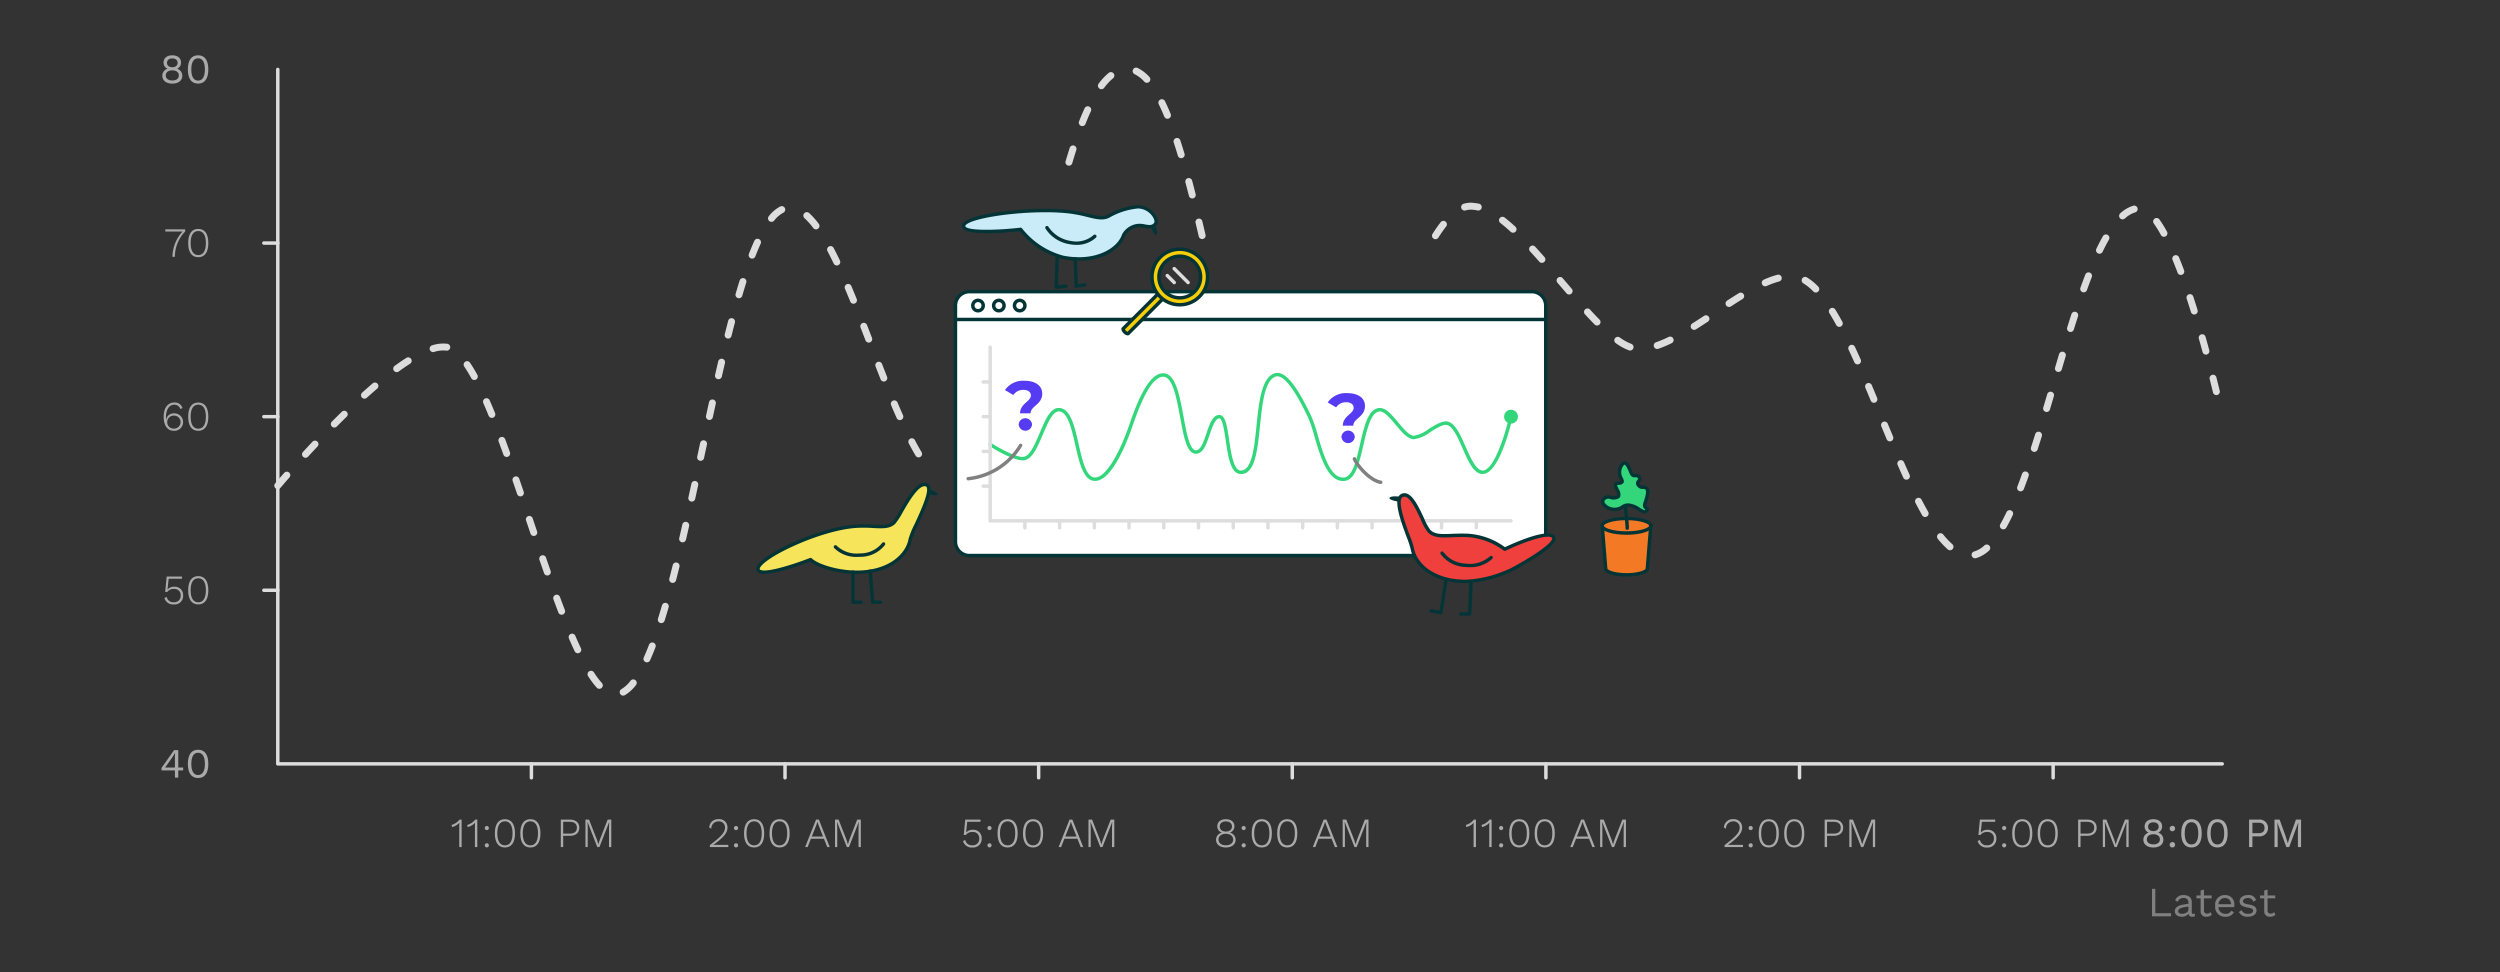 <svg xmlns="http://www.w3.org/2000/svg" width="360" height="140" viewBox="0 0 360 140"><rect x="0" y="0" width="360" height="140" fill="#333333" stroke="none"/><defs><style>.cls-1{fill:#ddd;}.cls-2{fill:#aaa;}.cls-3{fill:gray;}.cls-4{fill:none;}.cls-5{fill:#fff;}.cls-10,.cls-6{fill:#053437;}.cls-7{fill:#33d67b;}.cls-8{fill:#f7ce05;}.cls-10,.cls-12,.cls-14,.cls-8,.cls-9{fill-rule:evenodd;}.cls-9{fill:#caecf9;}.cls-11{fill:#553bf2;}.cls-12{fill:#f0403d;}.cls-13{fill:#f47925;}.cls-14{fill:#f6e55a;}</style></defs><g id="Layer_2" data-name="Layer 2"><g id="Layer_2-2" data-name="Layer 2"><path class="cls-1" d="M295.652,112.25a.25.25,0,0,1-.25-.25v-2a.25.25,0,1,1,.5,0v2A.25.25,0,0,1,295.652,112.25Z"/><path class="cls-2" d="M287.474,120.749a1.22,1.22,0,0,1-1.319,1.289,1.285,1.285,0,0,1-1.373-.923l.33-.168a.935.935,0,0,0,1.031.773.901.901,0,0,0,.978-.953.879.879,0,0,0-.947-.96,1.124,1.124,0,0,0-.983.432H284.89l.216-2.219H287.306v.318H285.393l-.155,1.463-.006.078h.006a1.244,1.244,0,0,1,.995-.39A1.185,1.185,0,0,1,287.474,120.749Z"/><path class="cls-2" d="M288.897,119.239a.297.297,0,1,1-.594,0,.297.297,0,0,1,.594,0Zm0,2.494a.297.297,0,1,1-.3-.3A.281.281,0,0,1,288.897,121.733Z"/><path class="cls-2" d="M289.755,120c0-1.319.51-2.039,1.451-2.039s1.451.72,1.451,2.039-.51,2.038-1.451,2.038S289.755,121.32,289.755,120Zm2.549,0c0-1.121-.384-1.733-1.098-1.733-.708,0-1.098.612-1.098,1.733s.39,1.732,1.098,1.732C291.92,121.733,292.304,121.122,292.304,120Z"/><path class="cls-2" d="M293.421,120c0-1.319.51-2.039,1.451-2.039s1.451.72,1.451,2.039-.51,2.038-1.451,2.038S293.421,121.32,293.421,120Zm2.549,0c0-1.121-.384-1.733-1.098-1.733-.708,0-1.098.612-1.098,1.733s.39,1.732,1.098,1.732C295.586,121.733,295.97,121.122,295.97,120Z"/><path class="cls-2" d="M301.921,119.191c0,.726-.521,1.169-1.337,1.169H299.595V121.979h-.342v-3.958h1.331C301.4,118.021,301.921,118.465,301.921,119.191Zm-.354,0c0-.546-.348-.852-1.025-.852H299.595v1.703h.947C301.22,120.042,301.568,119.737,301.568,119.191Z"/><path class="cls-2" d="M306.523,121.979h-.33v-2.842l.036-.792-1.415,3.634h-.306l-1.409-3.634h-.006l.035.792v2.842H302.805v-3.958h.516l1.121,2.861.216.695h.006l.223-.689,1.115-2.867h.521Z"/><path class="cls-3" d="M312.633,131.499v.45h-2.746v-3.958h.479V131.499Z"/><path class="cls-3" d="M316.082,131.571l-.029.378a1.077,1.077,0,0,1-.359.06.47.47,0,0,1-.539-.443,1.185,1.185,0,0,1-.967.443c-.562,0-1.02-.264-1.02-.804,0-.449.396-.804,1.17-.936l.797-.132v-.168a.629.629,0,0,0-.701-.659.878.878,0,0,0-.857.569l-.354-.258a1.22,1.22,0,0,1,1.211-.731c.684,0,1.182.324,1.182,1.02v1.476c0,.144.061.216.229.216A1.047,1.047,0,0,0,316.082,131.571Zm-.947-.63v-.414l-.672.126c-.527.097-.797.271-.797.552,0,.252.203.384.545.384C314.691,131.589,315.135,131.337,315.135,130.941Z"/><path class="cls-3" d="M318.496,131.739a1.118,1.118,0,0,1-.773.27.753.753,0,0,1-.834-.804v-1.841h-.6v-.414h.6v-.719l.48-.133v.852h1.109v.414h-1.109v1.757a.407.407,0,0,0,.449.438.684.684,0,0,0,.51-.223Z"/><path class="cls-3" d="M321.723,130.63H319.463a.949.949,0,0,0,.977.959.811.811,0,0,0,.846-.443l.402.21a1.285,1.285,0,0,1-1.248.653,1.39,1.39,0,0,1-1.451-1.559,1.364,1.364,0,0,1,1.416-1.56,1.299,1.299,0,0,1,1.342,1.403A2.419,2.419,0,0,1,321.723,130.63Zm-2.254-.426h1.816c-.066-.552-.371-.894-.881-.894A.903.903,0,0,0,319.469,130.204Z"/><path class="cls-3" d="M322.391,131.331l.391-.27a.935.935,0,0,0,.947.527c.492,0,.725-.197.725-.443,0-.222-.186-.354-.785-.462-.852-.156-1.164-.39-1.164-.894,0-.485.451-.899,1.182-.899a1.084,1.084,0,0,1,1.188.72l-.408.24a.729.729,0,0,0-.779-.54c-.4,0-.701.216-.701.438,0,.258.197.39.811.492.838.138,1.139.39,1.139.881,0,.522-.486.888-1.254.888A1.369,1.369,0,0,1,322.391,131.331Z"/><path class="cls-3" d="M327.656,131.739a1.118,1.118,0,0,1-.773.27.754.754,0,0,1-.834-.804v-1.841h-.6v-.414h.6v-.719l.48-.133v.852h1.109v.414h-1.109v1.757a.407.407,0,0,0,.449.438.678.678,0,0,0,.51-.223Z"/><path class="cls-2" d="M311.345,119.004a.934.934,0,0,1-.558.888v.006a1.045,1.045,0,0,1,.737,1.014c0,.689-.569,1.127-1.439,1.127-.863,0-1.438-.438-1.438-1.127a1.045,1.045,0,0,1,.743-1.014v-.006a.928.928,0,0,1-.563-.888c0-.642.497-1.037,1.259-1.037S311.345,118.363,311.345,119.004Zm-.318,1.859c0-.456-.371-.731-.941-.731-.563,0-.941.275-.941.731,0,.45.366.726.941.726C310.667,121.589,311.026,121.314,311.026,120.864Zm-1.703-1.811c0,.39.307.629.762.629.456,0,.762-.239.762-.629,0-.402-.294-.636-.762-.636S309.323,118.651,309.323,119.053Z"/><path class="cls-2" d="M313.212,119.311a.39.39,0,1,1-.39-.39A.369.369,0,0,1,313.212,119.311Zm0,2.339a.39.39,0,1,1-.39-.391A.368.368,0,0,1,313.212,121.65Z"/><path class="cls-2" d="M314.1,120c0-1.325.516-2.039,1.476-2.039.959,0,1.475.714,1.475,2.039s-.516,2.038-1.475,2.038C314.615,122.039,314.1,121.326,314.1,120Zm2.453,0c0-1.044-.342-1.607-.978-1.607s-.978.563-.978,1.607c0,1.043.342,1.607.978,1.607S316.553,121.043,316.553,120Z"/><path class="cls-2" d="M317.832,120c0-1.325.516-2.039,1.476-2.039.959,0,1.475.714,1.475,2.039s-.516,2.038-1.475,2.038C318.348,122.039,317.832,121.326,317.832,120Zm2.453,0c0-1.044-.342-1.607-.978-1.607s-.978.563-.978,1.607c0,1.043.342,1.607.978,1.607S320.285,121.043,320.285,120Z"/><path class="cls-2" d="M326.596,119.227a1.192,1.192,0,0,1-1.331,1.205h-.918V121.979h-.479v-3.958h1.397A1.192,1.192,0,0,1,326.596,119.227Zm-.504,0c0-.492-.275-.756-.899-.756h-.846v1.511h.846C325.816,119.982,326.092,119.718,326.092,119.227Z"/><path class="cls-2" d="M331.354,121.979h-.456V119.491l.054-1.044h-.006l-1.301,3.532h-.408l-1.301-3.532h-.006l.054,1.044V121.979h-.456v-3.958h.737l.87,2.405.3.989h.012l.306-.983.864-2.411h.737Z"/><path class="cls-1" d="M89.737,100.169a.5.5,0,0,1-.246-.936,4.67,4.67,0,0,0,1.3-1.199.5.5,0,1,1,.785.619,5.656,5.656,0,0,1-1.593,1.451A.498.498,0,0,1,89.737,100.169ZM86.304,99.19a.499.499,0,0,1-.37-.163,12.759,12.759,0,0,1-1.249-1.664.5.5,0,0,1,.842-.541,11.581,11.581,0,0,0,1.147,1.531.5.5,0,0,1-.37.837Zm6.854-3.813a.49.49,0,0,1-.204-.044.499.499,0,0,1-.252-.66q.381-.854.754-1.828a.5.5,0,1,1,.934.357c-.255.666-.514,1.294-.775,1.879A.499.499,0,0,1,93.159,95.376Zm-9.955-1.31a.501.501,0,0,1-.453-.288q-.412-.877-.828-1.843a.5.5,0,0,1,.918-.396q.41.949.816,1.815a.5.5,0,0,1-.241.665A.495.495,0,0,1,83.204,94.067Zm12.023-4.338a.495.495,0,0,1-.149-.022.501.501,0,0,1-.328-.627q.29-.926.575-1.909a.5.5,0,1,1,.961.279c-.192.661-.386,1.306-.581,1.929A.501.501,0,0,1,95.227,89.729Zm-14.352-1.208a.5.5,0,0,1-.467-.32q-.354-.921-.708-1.884a.5.5,0,1,1,.938-.346q.353.955.704,1.87a.501.501,0,0,1-.287.646A.508.508,0,0,1,80.875,88.521ZM96.865,83.94a.499.499,0,0,1-.484-.625q.248-.954.492-1.938a.5.5,0,1,1,.971.242q-.248.989-.494,1.946A.501.501,0,0,1,96.865,83.94ZM78.817,82.87a.501.501,0,0,1-.472-.334q-.33-.939-.658-1.897a.5.5,0,1,1,.945-.324q.328.952.656,1.89a.5.5,0,0,1-.306.638A.495.495,0,0,1,78.817,82.87Zm205.591-2.475a.5.5,0,0,1-.134-.981,3.832,3.832,0,0,0,1.486-.877.5.5,0,1,1,.666.746,4.806,4.806,0,0,1-1.885,1.094A.491.491,0,0,1,284.408,80.396Zm-3.606-1.159a.5.5,0,0,1-.33-.124,12.226,12.226,0,0,1-1.426-1.516.5.5,0,1,1,.779-.627,11.201,11.201,0,0,0,1.307,1.391.5.5,0,0,1-.33.876ZM98.295,78.097a.499.499,0,0,1-.487-.613q.226-.965.449-1.95a.493.493,0,0,1,.599-.376.5.5,0,0,1,.376.599q-.224.986-.449,1.954A.501.501,0,0,1,98.295,78.097ZM76.867,77.18a.5.5,0,0,1-.474-.341l-.641-1.898a.5.5,0,0,1,.947-.32l.641,1.9a.501.501,0,0,1-.474.659ZM288.479,76.225a.492.492,0,0,1-.245-.064.499.499,0,0,1-.19-.681c.298-.528.602-1.117.904-1.751a.5.5,0,0,1,.902.43c-.312.655-.627,1.265-.936,1.812A.5.5,0,0,1,288.479,76.225Zm-11.256-1.777a.499.499,0,0,1-.435-.253q-.482-.85-.964-1.78a.5.5,0,1,1,.889-.459q.472.911.944,1.745a.499.499,0,0,1-.188.682A.493.493,0,0,1,277.223,74.448ZM99.618,72.231a.51.51,0,0,1-.107-.012.5.5,0,0,1-.381-.596l.427-1.955a.5.5,0,1,1,.977.211l-.427,1.959A.5.5,0,0,1,99.618,72.231Zm-24.676-.751a.501.501,0,0,1-.474-.339l-.648-1.894a.5.5,0,0,1,.945-.326l.65,1.897a.501.501,0,0,1-.312.635A.511.511,0,0,1,74.942,71.48Zm216.021-.726a.5.5,0,0,1-.467-.679q.349-.908.69-1.869a.5.5,0,0,1,.941.336c-.23.647-.464,1.279-.698,1.891A.5.5,0,0,1,290.962,70.754Zm-103.91-.079a.5.5,0,0,1-.002-1,2.911,2.911,0,0,0,1.568-.536.499.499,0,1,1,.547.836,3.871,3.871,0,0,1-2.111.7ZM40,70.435a.5.5,0,0,1-.383-.821s.483-.577,1.323-1.535a.5.5,0,0,1,.752.658c-.829.946-1.308,1.518-1.31,1.52A.497.497,0,0,1,40,70.435Zm99.882-.931a.5.5,0,0,1-.325-.88,7.819,7.819,0,0,0,1.237-1.396.501.501,0,1,1,.814.582,8.839,8.839,0,0,1-1.401,1.572A.496.496,0,0,1,139.881,69.504Zm134.646-.428a.5.5,0,0,1-.455-.293c-.273-.601-.547-1.215-.819-1.838a.5.5,0,0,1,.916-.4q.406.929.813,1.824a.5.5,0,0,1-.455.707ZM183.757,68.682a.498.498,0,0,1-.385-.181,13.825,13.825,0,0,1-1.183-1.699.5.5,0,0,1,.857-.514,12.76,12.76,0,0,0,1.095,1.574.5.5,0,0,1-.385.819Zm7.841-1.532a.5.5,0,0,1-.412-.783c.339-.494.691-1.054,1.047-1.664a.5.5,0,1,1,.863.504c-.367.631-.732,1.212-1.086,1.727A.499.499,0,0,1,191.598,67.15Zm-90.709-.791a.56.56,0,0,1-.105-.011.502.502,0,0,1-.384-.595l.421-1.957a.507.507,0,0,1,.594-.385.501.501,0,0,1,.385.594l-.422,1.959A.499.499,0,0,1,100.889,66.359Zm-56.895-.438a.5.5,0,0,1-.368-.838c.432-.471.89-.964,1.368-1.474a.5.5,0,1,1,.729.686c-.477.506-.931.997-1.36,1.464A.499.499,0,0,1,43.995,65.921Zm88.283-.059a.5.5,0,0,1-.43-.244c-.33-.555-.659-1.148-.987-1.776a.5.5,0,0,1,.887-.463c.318.61.638,1.188.96,1.728a.5.5,0,0,1-.43.756Zm-59.314-.061a.5.5,0,0,1-.471-.331q-.343-.955-.686-1.878a.5.5,0,1,1,.938-.348q.344.927.689,1.888a.501.501,0,0,1-.302.64A.513.513,0,0,1,72.963,65.802Zm219.978-.728a.493.493,0,0,1-.153-.024.499.499,0,0,1-.322-.629q.302-.939.603-1.906a.5.5,0,0,1,.955.297q-.303.971-.606,1.916A.499.499,0,0,1,292.941,65.075ZM143.123,64.517a.492.492,0,0,1-.202-.043.499.499,0,0,1-.255-.659q.384-.866.753-1.831a.5.5,0,1,1,.934.357q-.379.99-.772,1.878A.499.499,0,0,1,143.123,64.517Zm129.019-.959a.5.5,0,0,1-.462-.308l-.768-1.853a.5.5,0,0,1,.924-.383l.768,1.851a.501.501,0,0,1-.27.654A.512.512,0,0,1,272.141,63.558Zm-91.282-.108a.5.5,0,0,1-.462-.309q-.374-.902-.732-1.888a.5.5,0,0,1,.939-.344c.234.643.474,1.261.717,1.849a.5.5,0,0,1-.271.653A.492.492,0,0,1,180.859,63.45Zm13.666-1.545a.5.5,0,0,1-.451-.717q.422-.876.841-1.807a.5.5,0,0,1,.912.412q-.425.939-.851,1.828A.502.502,0,0,1,194.525,61.905ZM48.144,61.567a.5.5,0,0,1-.355-.853q.7-.705,1.429-1.417a.5.5,0,1,1,.699.715q-.721.705-1.417,1.407A.504.504,0,0,1,48.144,61.567Zm81.434-1.07a.5.5,0,0,1-.457-.297q-.4-.902-.799-1.85a.5.5,0,1,1,.922-.389q.396.938.791,1.832a.5.5,0,0,1-.457.703Zm-27.421-.018a.501.501,0,0,1-.489-.606l.428-1.958a.5.5,0,0,1,.977.215l-.428,1.956A.5.5,0,0,1,102.157,60.479Zm-31.329-.301a.5.5,0,0,1-.463-.311c-.259-.635-.518-1.249-.774-1.837a.5.5,0,0,1,.916-.4q.391.894.784,1.858a.5.5,0,0,1-.463.689Zm223.884-.852a.519.519,0,0,1-.143-.021.501.501,0,0,1-.337-.622l.567-1.915a.5.5,0,1,1,.959.283l-.567,1.917A.501.501,0,0,1,294.711,59.327Zm-149.521-.455a.489.489,0,0,1-.148-.022.501.501,0,0,1-.329-.626q.29-.93.573-1.91a.5.5,0,1,1,.961.277q-.286.99-.579,1.93A.501.501,0,0,1,145.19,58.871Zm124.657-.869a.5.5,0,0,1-.462-.309q-.387-.93-.771-1.847a.5.5,0,1,1,.922-.389q.387.918.773,1.853a.501.501,0,0,1-.271.653A.489.489,0,0,1,269.847,58.002Zm-90.98-.226a.5.5,0,0,1-.479-.354q-.287-.943-.569-1.93a.5.5,0,1,1,.961-.275c.187.651.376,1.291.565,1.914a.5.5,0,0,1-.333.624A.505.505,0,0,1,178.867,57.777ZM52.486,57.409a.5.5,0,0,1-.335-.871c.504-.455,1.011-.9,1.516-1.333a.5.5,0,1,1,.65.76q-.749.64-1.496,1.315A.501.501,0,0,1,52.486,57.409Zm266.669-.516a.501.501,0,0,1-.486-.382c-.144-.595-.306-1.246-.481-1.944a.5.5,0,0,1,.969-.244c.178.7.34,1.355.485,1.952a.501.501,0,0,1-.368.604A.549.549,0,0,1,319.155,56.893Zm-122.191-.483a.501.501,0,0,1-.461-.692q.381-.914.764-1.849a.5.5,0,1,1,.926.379q-.385.936-.768,1.854A.499.499,0,0,1,196.963,56.41ZM127.272,54.941a.5.5,0,0,1-.465-.315q-.366-.927-.731-1.87a.5.5,0,0,1,.932-.361q.365.939.73,1.862a.501.501,0,0,1-.28.649A.491.491,0,0,1,127.272,54.941ZM68.304,54.723a.5.5,0,0,1-.438-.26c-.348-.632-.688-1.196-1.014-1.676a.5.5,0,1,1,.828-.561c.343.505.7,1.096,1.062,1.756a.5.5,0,0,1-.198.679A.494.494,0,0,1,68.304,54.723Zm35.154-.115a.494.494,0,0,1-.111-.013.5.5,0,0,1-.376-.599q.224-.986.45-1.955a.5.5,0,0,1,.975.227q-.226.965-.45,1.95A.5.5,0,0,1,103.459,54.608Zm-46.332-1.019a.5.5,0,0,1-.295-.904c.571-.415,1.133-.802,1.68-1.149a.5.5,0,0,1,.537.844c-.531.338-1.075.711-1.627,1.114A.501.501,0,0,1,57.126,53.589Zm239.287-.026a.512.512,0,0,1-.142-.021.5.5,0,0,1-.338-.621l.57-1.922a.5.5,0,1,1,.959.286l-.57,1.919A.5.5,0,0,1,296.414,53.563Zm-149.591-.48a.511.511,0,0,1-.126-.016.502.502,0,0,1-.358-.61q.249-.955.492-1.938a.5.5,0,0,1,.971.242q-.246.984-.494,1.947A.501.501,0,0,1,146.823,53.082ZM267.486,52.473a.502.502,0,0,1-.457-.296q-.413-.927-.829-1.815a.5.5,0,1,1,.906-.424q.419.894.837,1.831a.499.499,0,0,1-.457.704Zm-90.235-.487a.501.501,0,0,1-.484-.375q-.248-.965-.493-1.947a.5.5,0,1,1,.971-.242q.243.98.491,1.939a.499.499,0,0,1-.484.625Zm140.401-.921a.5.5,0,0,1-.482-.369q-.256-.943-.536-1.927a.5.5,0,0,1,.963-.273q.28.987.538,1.938a.5.5,0,0,1-.352.613A.508.508,0,0,1,317.652,51.065ZM199.231,50.841a.494.494,0,0,1-.186-.036.499.499,0,0,1-.278-.649l.748-1.866a.5.5,0,1,1,.928.373l-.748,1.864A.5.5,0,0,1,199.231,50.841ZM62.366,50.704a.5.5,0,0,1-.141-.979,5.23,5.23,0,0,1,2.182-.222.501.501,0,0,1,.424.566.509.509,0,0,1-.566.424,4.15,4.15,0,0,0-1.758.19A.505.505,0,0,1,62.366,50.704Zm172.36-.226a.502.502,0,0,1-.172-.03,8.131,8.131,0,0,1-1.863-1.023.5.5,0,1,1,.576-.816,7.278,7.278,0,0,0,1.631.9.5.5,0,0,1-.172.97Zm3.912-.224a.5.5,0,0,1-.162-.973,15.953,15.953,0,0,0,1.787-.752.5.5,0,1,1,.438.898,16.643,16.643,0,0,1-1.9.799A.496.496,0,0,1,238.638,50.255Zm-113.539-.92a.5.5,0,0,1-.467-.32l-.72-1.865a.5.5,0,0,1,.932-.361l.722,1.867a.501.501,0,0,1-.287.646A.508.508,0,0,1,125.099,49.335Zm-20.25-.578a.52.52,0,0,1-.121-.015.501.501,0,0,1-.364-.606q.248-.99.497-1.946a.493.493,0,0,1,.609-.357.499.499,0,0,1,.357.609q-.248.952-.493,1.937A.5.5,0,0,1,104.849,48.757ZM298.153,47.806a.499.499,0,0,1-.478-.649q.303-.968.608-1.915a.5.5,0,1,1,.951.309q-.303.939-.604,1.905A.501.501,0,0,1,298.153,47.806Zm-54.193-.307a.5.5,0,0,1-.267-.923c.554-.349,1.112-.712,1.673-1.081a.501.501,0,1,1,.551.836c-.566.373-1.131.738-1.69,1.091A.493.493,0,0,1,243.959,47.499Zm-95.702-.258a.463.463,0,0,1-.114-.014.499.499,0,0,1-.372-.601q.227-.97.453-1.95a.5.5,0,0,1,.975.225q-.226.983-.455,1.954A.499.499,0,0,1,148.257,47.242ZM264.856,47.069a.497.497,0,0,1-.438-.261c-.329-.603-.658-1.177-.988-1.716a.5.5,0,1,1,.854-.521c.338.553.675,1.141,1.012,1.759a.499.499,0,0,1-.199.678A.493.493,0,0,1,264.856,47.069Zm-34.879-.195a.498.498,0,0,1-.356-.149c-.456-.463-.919-.955-1.39-1.468a.5.5,0,0,1,.738-.676c.461.504.916.987,1.364,1.442a.5.5,0,0,1-.356.851Zm-54.161-.729a.499.499,0,0,1-.486-.386l-.457-1.952a.5.5,0,1,1,.975-.227l.455,1.95a.498.498,0,0,1-.372.601A.463.463,0,0,1,175.816,46.145Zm140.157-.856a.5.5,0,0,1-.478-.352c-.197-.637-.399-1.272-.606-1.902a.5.5,0,1,1,.949-.312c.209.636.413,1.277.612,1.918a.5.5,0,0,1-.329.626A.493.493,0,0,1,315.973,45.288ZM201.489,45.264a.492.492,0,0,1-.191-.038.499.499,0,0,1-.271-.652q.388-.939.776-1.854a.5.5,0,1,1,.92.393q-.387.907-.772,1.842A.499.499,0,0,1,201.489,45.264ZM248.981,44.204a.5.5,0,0,1-.272-.919c.572-.372,1.14-.734,1.701-1.079a.5.5,0,0,1,.523.852c-.554.341-1.115.699-1.68,1.065A.498.498,0,0,1,248.981,44.204Zm-126.078-.464a.498.498,0,0,1-.463-.312q-.381-.939-.765-1.846a.5.5,0,1,1,.922-.389q.385.911.769,1.857a.5.5,0,0,1-.463.688Zm-16.493-.793a.505.505,0,0,1-.141-.021.499.499,0,0,1-.339-.62q.29-.992.584-1.928a.5.5,0,0,1,.953.301q-.292.926-.578,1.908A.499.499,0,0,1,106.41,42.948Zm119.543-.536a.5.5,0,0,1-.38-.175L224.271,40.711a.5.5,0,1,1,.762-.648l1.3,1.523a.5.5,0,0,1-.38.825Zm35.52-.288a.498.498,0,0,1-.359-.152,6.929,6.929,0,0,0-1.435-1.17.5.5,0,0,1,.505-.863,7.837,7.837,0,0,1,1.648,1.338.5.5,0,0,1-.359.848Zm38.579-.024a.508.508,0,0,1-.169-.029.5.5,0,0,1-.302-.64q.35-.971.703-1.889a.5.5,0,1,1,.934.359q-.35.907-.695,1.867A.5.5,0,0,1,300.052,42.099Zm-45.862-.872a.5.5,0,0,1-.202-.957,13.439,13.439,0,0,1,1.953-.706.5.5,0,1,1,.258.967,12.471,12.471,0,0,0-1.807.653A.492.492,0,0,1,254.19,41.227Zm59.849-1.633a.5.5,0,0,1-.468-.324c-.239-.637-.482-1.256-.728-1.853a.501.501,0,0,1,.926-.381c.249.606.496,1.235.737,1.882a.499.499,0,0,1-.292.644A.486.486,0,0,1,314.039,39.594ZM120.5,38.229a.499.499,0,0,1-.451-.284q-.444-.929-.89-1.774a.5.5,0,1,1,.885-.467q.454.861.907,1.81a.5.5,0,0,1-.451.716Zm101.534-.377a.501.501,0,0,1-.376-.17q-.665-.757-1.331-1.481a.5.5,0,1,1,.736-.678q.671.731,1.347,1.499a.5.5,0,0,1-.376.83Zm-113.729-.611a.49.49,0,0,1-.181-.034.499.499,0,0,1-.285-.646q.387-.999.784-1.874a.5.5,0,1,1,.91.414q-.385.85-.763,1.821A.499.499,0,0,1,108.306,37.241Zm194.023-.704a.489.489,0,0,1-.217-.05.499.499,0,0,1-.233-.667c.314-.654.632-1.263.942-1.808a.5.5,0,1,1,.869.496c-.3.524-.605,1.111-.911,1.745A.5.5,0,0,1,302.33,36.536ZM150.945,35.51a.489.489,0,0,1-.112-.013.5.5,0,0,1-.375-.6q.227-.983.458-1.954a.495.495,0,0,1,.602-.371.5.5,0,0,1,.371.602q-.23.968-.456,1.948A.501.501,0,0,1,150.945,35.51Zm55.762-1.063a.5.5,0,0,1-.423-.768c.396-.626.792-1.192,1.174-1.682a.5.5,0,1,1,.789.615c-.362.464-.738,1.003-1.117,1.602A.501.501,0,0,1,206.707,34.447Zm-33.598-.022a.501.501,0,0,1-.487-.386l-.46-1.948a.5.5,0,1,1,.973-.232l.462,1.952a.502.502,0,0,1-.373.602A.512.512,0,0,1,173.109,34.424Zm138.499-.327a.498.498,0,0,1-.438-.261A15.924,15.924,0,0,0,310.147,32.186a.5.5,0,1,1,.812-.584,16.82,16.82,0,0,1,1.087,1.756.499.499,0,0,1-.199.678A.493.493,0,0,1,311.608,34.097Zm-93.727-.583a.502.502,0,0,1-.339-.132c-.52-.479-1.021-.907-1.492-1.273a.5.5,0,0,1,.615-.789c.491.384,1.015.83,1.555,1.326a.5.5,0,0,1-.339.868Zm-100.377-.486a.498.498,0,0,1-.399-.199,10.113,10.113,0,0,0-1.265-1.419.5.5,0,0,1,.67-.742,11.132,11.132,0,0,1,1.394,1.56.5.5,0,0,1-.399.801Zm-6.41-1.08a.5.5,0,0,1-.386-.817,5.23,5.23,0,0,1,1.642-1.396.5.5,0,1,1,.447.895A4.268,4.268,0,0,0,111.48,31.765.499.499,0,0,1,111.094,31.948Zm194.559-.36a.5.5,0,0,1-.332-.874,4.905,4.905,0,0,1,1.879-1.095.5.5,0,0,1,.275.961,3.934,3.934,0,0,0-1.49.882A.5.5,0,0,1,305.653,31.587Zm-94.75-1.267a.5.5,0,0,1-.143-.979,3.824,3.824,0,0,1,1.085-.155,9.078,9.078,0,0,1,1.146.145.5.5,0,1,1-.24.971,4.945,4.945,0,0,0-.904-.116,2.79,2.79,0,0,0-.801.114A.518.518,0,0,1,210.903,30.321ZM171.688,28.58a.5.5,0,0,1-.484-.377q-.25-.981-.504-1.934a.5.5,0,1,1,.967-.258q.255.958.506,1.945a.5.5,0,0,1-.361.607A.489.489,0,0,1,171.688,28.58Zm-17.761-4.722a.507.507,0,0,1-.142-.021.5.5,0,0,1-.338-.621q.292-.987.591-1.926a.5.5,0,0,1,.953.303q-.296.929-.585,1.906A.5.5,0,0,1,153.927,23.859Zm16.166-1.077a.499.499,0,0,1-.479-.356q-.294-.979-.597-1.901a.5.5,0,1,1,.951-.311q.305.933.603,1.925a.499.499,0,0,1-.335.622A.487.487,0,0,1,170.093,22.782Zm-14.245-4.62a.487.487,0,0,1-.184-.035.5.5,0,0,1-.281-.648c.259-.656.522-1.281.793-1.869a.5.5,0,1,1,.908.418q-.394.858-.771,1.818A.5.5,0,0,1,155.848,18.161Zm12.271-1.059a.499.499,0,0,1-.462-.309q-.397-.959-.807-1.801a.5.5,0,0,1,.898-.439c.282.577.56,1.198.832,1.857a.5.5,0,0,1-.271.653A.492.492,0,0,1,168.12,17.103ZM158.605,12.844a.5.5,0,0,1-.401-.799,8.64,8.64,0,0,1,1.434-1.538.5.5,0,1,1,.631.775,7.673,7.673,0,0,0-1.263,1.36A.497.497,0,0,1,158.605,12.844Zm6.542-.922a.496.496,0,0,1-.367-.161,4.585,4.585,0,0,0-1.397-1.077.5.5,0,0,1,.418-.908,5.553,5.553,0,0,1,1.714,1.307.5.5,0,0,1-.367.84Z"/><path class="cls-1" d="M320,110.25h-280a.25.25,0,0,1-.25-.25v-100a.25.25,0,1,1,.5,0v99.75h279.75a.25.25,0,0,1,0,.5Z"/><path class="cls-1" d="M113.043,112.25a.25.25,0,0,1-.25-.25v-2a.25.25,0,0,1,.5,0v2A.25.25,0,0,1,113.043,112.25Z"/><path class="cls-1" d="M186.087,112.25a.25.25,0,0,1-.25-.25v-2a.25.25,0,0,1,.5,0v2A.25.25,0,0,1,186.087,112.25Z"/><path class="cls-1" d="M259.13,112.25a.25.25,0,0,1-.25-.25v-2a.25.25,0,1,1,.5,0v2A.25.25,0,0,1,259.13,112.25Z"/><path class="cls-1" d="M76.522,112.25a.25.25,0,0,1-.25-.25v-2a.25.25,0,0,1,.5,0v2A.25.25,0,0,1,76.522,112.25Z"/><path class="cls-1" d="M149.565,112.25a.25.25,0,0,1-.25-.25v-2a.25.25,0,0,1,.5,0v2A.25.25,0,0,1,149.565,112.25Z"/><path class="cls-1" d="M222.609,112.25a.25.25,0,0,1-.25-.25v-2a.25.25,0,0,1,.5,0v2A.25.25,0,0,1,222.609,112.25Z"/><path class="cls-1" d="M40,60.25h-2a.25.25,0,0,1,0-.5h2a.25.25,0,0,1,0,.5Z"/><path class="cls-2" d="M26.07,9.004a.935.935,0,0,1-.558.888v.006A1.044,1.044,0,0,1,26.25,10.912c0,.689-.569,1.127-1.439,1.127-.863,0-1.438-.438-1.438-1.127a1.045,1.045,0,0,1,.743-1.014V9.892a.928.928,0,0,1-.563-.888c0-.642.497-1.037,1.259-1.037S26.07,8.363,26.07,9.004Zm-.318,1.859c0-.456-.371-.732-.941-.732-.563,0-.941.276-.941.732,0,.45.366.726.941.726C25.393,11.589,25.752,11.313,25.752,10.864Zm-1.703-1.811c0,.39.307.629.762.629.456,0,.762-.24.762-.629,0-.402-.294-.636-.762-.636S24.049,8.651,24.049,9.053Z"/><path class="cls-2" d="M27.05,10c0-1.325.516-2.039,1.476-2.039C29.484,7.961,30,8.675,30,10s-.516,2.039-1.475,2.039C27.565,12.039,27.05,11.325,27.05,10Zm2.453,0c0-1.043-.342-1.607-.978-1.607S27.548,8.957,27.548,10s.342,1.607.978,1.607S29.503,11.043,29.503,10Z"/><path class="cls-2" d="M26.664,33.021v.318A5.229,5.229,0,0,0,25.183,36.979H24.829a5.491,5.491,0,0,1,1.463-3.64H23.804V33.021Z"/><path class="cls-2" d="M27.098,35c0-1.319.51-2.039,1.451-2.039S30,33.681,30,35s-.51,2.039-1.451,2.039S27.098,36.319,27.098,35Zm2.549,0c0-1.121-.384-1.733-1.098-1.733-.708,0-1.098.612-1.098,1.733,0,1.122.39,1.733,1.098,1.733C29.263,36.733,29.646,36.122,29.646,35Z"/><path class="cls-2" d="M26.275,58.753l-.312.15a.849.849,0,0,0-.889-.624c-.779,0-1.18.84-1.18,1.805,0,.102.006.21.018.336h.023a1.088,1.088,0,0,1,1.133-.899,1.26,1.26,0,1,1-.023,2.518c-.965,0-1.475-.803-1.475-2.039,0-1.343.66-2.039,1.529-2.039A1.138,1.138,0,0,1,26.275,58.753ZM24.08,60.773a.908.908,0,0,0,.959.942.933.933,0,1,0,.006-1.865A.922.922,0,0,0,24.08,60.773Z"/><path class="cls-2" d="M27.098,60c0-1.319.51-2.039,1.451-2.039S30,58.681,30,60s-.51,2.039-1.451,2.039S27.098,61.319,27.098,60Zm2.549,0c0-1.121-.383-1.733-1.098-1.733-.707,0-1.098.612-1.098,1.733,0,1.122.391,1.733,1.098,1.733C29.264,61.733,29.646,61.122,29.646,60Z"/><path class="cls-2" d="M26.37,85.749a1.22,1.22,0,0,1-1.319,1.289,1.285,1.285,0,0,1-1.373-.923l.33-.168a.935.935,0,0,0,1.031.773.901.901,0,0,0,.978-.953.879.879,0,0,0-.947-.96,1.124,1.124,0,0,0-.983.432h-.3l.216-2.219h2.2v.318H24.289l-.155,1.463-.006.078h.006a1.244,1.244,0,0,1,.995-.39A1.185,1.185,0,0,1,26.37,85.749Z"/><path class="cls-2" d="M27.098,85c0-1.319.51-2.039,1.451-2.039s1.451.72,1.451,2.039-.51,2.038-1.451,2.038S27.098,86.32,27.098,85Zm2.549,0c0-1.121-.384-1.733-1.098-1.733-.708,0-1.098.612-1.098,1.733s.39,1.732,1.098,1.732C29.263,86.733,29.646,86.122,29.646,85Z"/><path class="cls-2" d="M26.371,110.941h-.701V111.979h-.48v-1.038H23.258v-.354l1.807-2.566h.605v2.507h.701Zm-2.604-.413h1.422v-1.481l.023-.636h-.012a5.521,5.521,0,0,1-.396.66Z"/><path class="cls-2" d="M27.051,109.999c0-1.325.516-2.038,1.475-2.038S30,108.674,30,109.999s-.516,2.039-1.475,2.039S27.051,111.325,27.051,109.999Zm2.453,0c0-1.043-.342-1.606-.979-1.606-.635,0-.977.563-.977,1.606,0,1.044.342,1.607.977,1.607C29.162,111.607,29.504,111.043,29.504,109.999Z"/><path class="cls-1" d="M40,35.25h-2a.25.25,0,0,1,0-.5h2a.25.25,0,0,1,0,.5Z"/><path class="cls-1" d="M40,85.25h-2a.25.25,0,0,1,0-.5h2a.25.25,0,0,1,0,.5Z"/><path class="cls-2" d="M66.475,118.021v3.958h-.342v-2.975c0-.162.006-.342.012-.527a2.059,2.059,0,0,1-1.037.623l-.09-.306A2.304,2.304,0,0,0,66.176,118.021Z"/><path class="cls-2" d="M68.731,118.021v3.958h-.342v-2.975c0-.162.006-.342.012-.527a2.059,2.059,0,0,1-1.037.623l-.09-.306a2.304,2.304,0,0,0,1.158-.773Z"/><path class="cls-2" d="M70.399,119.238a.297.297,0,1,1-.594,0,.297.297,0,0,1,.594,0Zm0,2.495a.297.297,0,1,1-.299-.3A.281.281,0,0,1,70.399,121.733Z"/><path class="cls-2" d="M71.258,119.999c0-1.319.51-2.038,1.451-2.038s1.451.719,1.451,2.038-.51,2.039-1.451,2.039S71.258,121.319,71.258,119.999Zm2.549,0c0-1.121-.385-1.732-1.098-1.732-.709,0-1.098.611-1.098,1.732,0,1.122.389,1.733,1.098,1.733C73.422,121.733,73.807,121.122,73.807,119.999Z"/><path class="cls-2" d="M74.924,119.999c0-1.319.51-2.038,1.451-2.038s1.451.719,1.451,2.038-.51,2.039-1.451,2.039S74.924,121.319,74.924,119.999Zm2.549,0c0-1.121-.385-1.732-1.098-1.732-.709,0-1.098.611-1.098,1.732,0,1.122.389,1.733,1.098,1.733C77.088,121.733,77.473,121.122,77.473,119.999Z"/><path class="cls-2" d="M83.424,119.19c0,.726-.521,1.17-1.338,1.17H81.098V121.979h-.342v-3.958h1.33C82.903,118.021,83.424,118.464,83.424,119.19Zm-.354,0c0-.545-.348-.852-1.025-.852H81.098v1.703h.947C82.723,120.041,83.071,119.736,83.071,119.19Z"/><path class="cls-2" d="M88.026,121.979h-.33V119.136l.035-.791L86.317,121.979H86.01l-1.408-3.634H84.596l.035.791V121.979h-.324v-3.958h.516l1.121,2.86.217.695h.006l.223-.689,1.115-2.866h.521Z"/><path class="cls-2" d="M102.223,121.697c1.523-1.169,2.178-1.769,2.178-2.519a.858.858,0,0,0-.941-.899,1.014,1.014,0,0,0-1.031,1.056l-.301-.174a1.262,1.262,0,0,1,1.344-1.199,1.171,1.171,0,0,1,1.283,1.217c0,.786-.617,1.457-2.033,2.488v.007c.102-.007.342-.013.438-.013h1.717v.318h-2.652Z"/><path class="cls-2" d="M106.286,119.238a.284.284,0,0,1-.301.301.281.281,0,0,1-.293-.301.276.276,0,0,1,.293-.293A.279.279,0,0,1,106.286,119.238Zm0,2.495a.283.283,0,0,1-.301.294.297.297,0,0,1,0-.594A.284.284,0,0,1,106.286,121.733Z"/><path class="cls-2" d="M107.143,119.999c0-1.319.51-2.038,1.451-2.038s1.451.719,1.451,2.038-.51,2.039-1.451,2.039S107.143,121.319,107.143,119.999Zm2.549,0c0-1.121-.383-1.732-1.098-1.732-.707,0-1.098.611-1.098,1.732,0,1.122.391,1.733,1.098,1.733C109.309,121.733,109.692,121.122,109.692,119.999Z"/><path class="cls-2" d="M110.809,119.999c0-1.319.51-2.038,1.451-2.038s1.451.719,1.451,2.038-.51,2.039-1.451,2.039S110.809,121.319,110.809,119.999Zm2.549,0c0-1.121-.383-1.732-1.098-1.732-.707,0-1.098.611-1.098,1.732,0,1.122.391,1.733,1.098,1.733C112.975,121.733,113.358,121.122,113.358,119.999Z"/><path class="cls-2" d="M118.645,120.773h-1.871l-.475,1.206H115.94l1.572-3.958h.406l1.566,3.958h-.359Zm-.127-.317-.646-1.649-.156-.455h-.012l-.145.438-.66,1.667Z"/><path class="cls-2" d="M123.959,121.979h-.33V119.136l.037-.791-1.416,3.634h-.305l-1.41-3.634h-.006l.035.791V121.979h-.322v-3.958h.516l1.121,2.86.215.695h.006l.223-.689L123.438,118.021h.521Z"/><path class="cls-2" d="M141.363,120.749a1.22,1.22,0,0,1-1.319,1.289,1.285,1.285,0,0,1-1.373-.923l.33-.168a.935.935,0,0,0,1.031.773.901.901,0,0,0,.978-.953.879.879,0,0,0-.947-.96,1.124,1.124,0,0,0-.983.432h-.3l.216-2.219h2.2v.318h-1.913l-.155,1.463-.006.078h.006a1.244,1.244,0,0,1,.995-.39A1.185,1.185,0,0,1,141.363,120.749Z"/><path class="cls-2" d="M142.785,119.239a.297.297,0,1,1-.594,0,.297.297,0,0,1,.594,0Zm0,2.494a.297.297,0,1,1-.3-.3A.281.281,0,0,1,142.785,121.733Z"/><path class="cls-2" d="M143.644,120c0-1.319.51-2.039,1.451-2.039s1.451.72,1.451,2.039-.51,2.038-1.451,2.038S143.644,121.32,143.644,120Zm2.549,0c0-1.121-.384-1.733-1.098-1.733-.708,0-1.098.612-1.098,1.733s.39,1.732,1.098,1.732C145.809,121.733,146.193,121.122,146.193,120Z"/><path class="cls-2" d="M147.31,120c0-1.319.51-2.039,1.451-2.039s1.451.72,1.451,2.039-.51,2.038-1.451,2.038S147.31,121.32,147.31,120Zm2.549,0c0-1.121-.384-1.733-1.098-1.733-.708,0-1.098.612-1.098,1.733s.39,1.732,1.098,1.732C149.475,121.733,149.859,121.122,149.859,120Z"/><path class="cls-2" d="M155.145,120.774h-1.871l-.474,1.205h-.359l1.571-3.958h.407l1.565,3.958h-.359Zm-.126-.317-.647-1.649-.155-.456h-.013l-.144.438-.66,1.668Z"/><path class="cls-2" d="M160.46,121.979h-.33v-2.842l.036-.792-1.415,3.634h-.306l-1.409-3.634h-.006l.035.792v2.842h-.323v-3.958h.516l1.121,2.861.216.695h.006l.223-.689,1.115-2.867h.521Z"/><path class="cls-2" d="M177.756,118.981a.926.926,0,0,1-.666.911v.006a1.06,1.06,0,0,1,.84,1.032c0,.671-.563,1.108-1.409,1.108-.84,0-1.409-.438-1.409-1.108a1.059,1.059,0,0,1,.846-1.032v-.006a.917.917,0,0,1-.666-.911c0-.624.479-1.014,1.229-1.014C177.27,117.967,177.756,118.357,177.756,118.981Zm-.18,1.919c0-.504-.42-.834-1.056-.834-.624,0-1.056.33-1.056.834,0,.498.42.821,1.056.821C177.162,121.721,177.576,121.398,177.576,120.9Zm-1.932-1.889c0,.443.349.731.876.731.533,0,.882-.288.882-.731,0-.45-.342-.726-.882-.726C175.986,118.286,175.645,118.561,175.645,119.011Z"/><path class="cls-2" d="M179.389,119.239a.297.297,0,1,1-.594,0,.297.297,0,0,1,.594,0Zm0,2.494a.297.297,0,1,1-.3-.3A.281.281,0,0,1,179.389,121.733Z"/><path class="cls-2" d="M180.247,120c0-1.319.51-2.039,1.451-2.039s1.451.72,1.451,2.039-.51,2.038-1.451,2.038S180.247,121.32,180.247,120Zm2.549,0c0-1.121-.384-1.733-1.098-1.733-.708,0-1.098.612-1.098,1.733s.39,1.732,1.098,1.732C182.412,121.733,182.796,121.122,182.796,120Z"/><path class="cls-2" d="M183.913,120c0-1.319.51-2.039,1.451-2.039s1.451.72,1.451,2.039-.51,2.038-1.451,2.038S183.913,121.32,183.913,120Zm2.549,0c0-1.121-.384-1.733-1.098-1.733-.708,0-1.098.612-1.098,1.733s.39,1.732,1.098,1.732C186.078,121.733,186.462,121.122,186.462,120Z"/><path class="cls-2" d="M191.747,120.774H189.876l-.474,1.205H189.043l1.571-3.958h.407l1.565,3.958h-.359Zm-.126-.317-.647-1.649-.155-.456h-.013l-.144.438-.66,1.668Z"/><path class="cls-2" d="M197.063,121.979h-.33v-2.842l.036-.792-1.415,3.634h-.306l-1.409-3.634h-.006l.035.792v2.842h-.323v-3.958h.516l1.121,2.861.216.695h.006l.223-.689,1.115-2.867h.521Z"/><path class="cls-2" d="M212.537,118.021v3.958h-.342v-2.975c0-.161.006-.342.012-.527a2.067,2.067,0,0,1-1.037.624l-.09-.306a2.3,2.3,0,0,0,1.158-.774Z"/><path class="cls-2" d="M214.793,118.021v3.958h-.342v-2.975c0-.161.006-.342.012-.527a2.067,2.067,0,0,1-1.037.624l-.09-.306a2.3,2.3,0,0,0,1.158-.774Z"/><path class="cls-2" d="M216.461,119.239a.297.297,0,1,1-.594,0,.297.297,0,0,1,.594,0Zm0,2.494a.297.297,0,1,1-.299-.3A.281.281,0,0,1,216.461,121.733Z"/><path class="cls-2" d="M217.321,120c0-1.319.51-2.039,1.451-2.039s1.451.72,1.451,2.039-.51,2.038-1.451,2.038S217.321,121.32,217.321,120Zm2.549,0c0-1.121-.385-1.733-1.098-1.733-.709,0-1.098.612-1.098,1.733s.389,1.732,1.098,1.732C219.485,121.733,219.869,121.122,219.869,120Z"/><path class="cls-2" d="M220.987,120c0-1.319.51-2.039,1.451-2.039s1.451.72,1.451,2.039-.51,2.038-1.451,2.038S220.987,121.32,220.987,120Zm2.549,0c0-1.121-.385-1.733-1.098-1.733-.709,0-1.098.612-1.098,1.733s.389,1.732,1.098,1.732C223.151,121.733,223.535,121.122,223.535,120Z"/><path class="cls-2" d="M228.821,120.774h-1.871l-.475,1.205h-.359l1.572-3.958h.406l1.566,3.958h-.359Zm-.127-.317-.646-1.649-.156-.456h-.012l-.145.438-.66,1.668Z"/><path class="cls-2" d="M234.137,121.979h-.33v-2.842l.035-.792L232.428,121.979h-.307l-1.408-3.634h-.006l.035.792v2.842h-.324v-3.958h.516l1.121,2.861.217.695h.006l.223-.689,1.115-2.867h.521Z"/><path class="cls-2" d="M248.335,121.698c1.523-1.17,2.178-1.77,2.178-2.519a.859.859,0,0,0-.941-.9,1.014,1.014,0,0,0-1.031,1.056l-.301-.174a1.262,1.262,0,0,1,1.344-1.199,1.171,1.171,0,0,1,1.283,1.218c0,.785-.617,1.457-2.033,2.488v.006c.102-.006.342-.012.438-.012h1.717v.317h-2.652Z"/><path class="cls-2" d="M252.397,119.239a.284.284,0,0,1-.301.3.281.281,0,0,1-.293-.3.277.277,0,0,1,.293-.294A.28.28,0,0,1,252.397,119.239Zm0,2.494a.282.282,0,0,1-.301.294.297.297,0,0,1,0-.594A.284.284,0,0,1,252.397,121.733Z"/><path class="cls-2" d="M253.254,120c0-1.319.51-2.039,1.451-2.039s1.451.72,1.451,2.039-.51,2.038-1.451,2.038S253.254,121.32,253.254,120Zm2.549,0c0-1.121-.383-1.733-1.098-1.733-.707,0-1.098.612-1.098,1.733s.391,1.732,1.098,1.732C255.42,121.733,255.803,121.122,255.803,120Z"/><path class="cls-2" d="M256.92,120c0-1.319.51-2.039,1.451-2.039s1.451.72,1.451,2.039-.51,2.038-1.451,2.038S256.92,121.32,256.92,120Zm2.549,0c0-1.121-.383-1.733-1.098-1.733-.707,0-1.098.612-1.098,1.733s.391,1.732,1.098,1.732C259.086,121.733,259.469,121.122,259.469,120Z"/><path class="cls-2" d="M265.42,119.191c0,.726-.521,1.169-1.336,1.169h-.99V121.979h-.342v-3.958h1.332C264.899,118.021,265.42,118.465,265.42,119.191Zm-.354,0c0-.546-.348-.852-1.025-.852h-.947v1.703h.947C264.719,120.042,265.067,119.737,265.067,119.191Z"/><path class="cls-2" d="M270.022,121.979H269.692v-2.842l.037-.792-1.416,3.634h-.305l-1.41-3.634h-.006l.035.792v2.842h-.322v-3.958h.516l1.121,2.861.215.695h.006l.223-.689,1.115-2.867h.521Z"/><rect class="cls-4" width="360" height="140"/><rect class="cls-4" x="99.914" y="20" width="160.172" height="80"/><rect class="cls-5" x="137.586" y="42" width="85" height="38" rx="2"/><path class="cls-6" d="M220.585,80.25h-81a2.253,2.253,0,0,1-2.25-2.25v-34a2.253,2.253,0,0,1,2.25-2.25h81a2.253,2.253,0,0,1,2.25,2.25v34A2.253,2.253,0,0,1,220.585,80.25Zm-81-38a1.752,1.752,0,0,0-1.75,1.75v34a1.752,1.752,0,0,0,1.75,1.75h81a1.752,1.752,0,0,0,1.75-1.75v-34a1.752,1.752,0,0,0-1.75-1.75Z"/><path class="cls-1" d="M142.585,65.25h-1a.25.25,0,0,1,0-.5h1a.25.25,0,0,1,0,.5Z"/><path class="cls-1" d="M142.585,60.25h-1a.25.25,0,0,1,0-.5h1a.25.25,0,0,1,0,.5Z"/><path class="cls-1" d="M142.585,70.25h-1a.25.25,0,0,1,0-.5h1a.25.25,0,0,1,0,.5Z"/><path class="cls-1" d="M147.585,76.25a.25.25,0,0,1-.25-.25v-1a.25.25,0,0,1,.5,0v1A.25.25,0,0,1,147.585,76.25Z"/><path class="cls-1" d="M162.585,76.25a.25.25,0,0,1-.25-.25v-1a.25.25,0,0,1,.5,0v1A.25.25,0,0,1,162.585,76.25Z"/><path class="cls-1" d="M152.585,76.25a.25.25,0,0,1-.25-.25v-1a.25.25,0,0,1,.5,0v1A.25.25,0,0,1,152.585,76.25Z"/><circle class="cls-7" cx="217.586" cy="60" r="1"/><path class="cls-6" d="M222.585,46.25h-85a.25.25,0,0,1,0-.5h85a.25.25,0,0,1,0,.5Z"/><path class="cls-6" d="M140.835,45a1,1,0,1,1,1-1A1.001,1.001,0,0,1,140.835,45Zm0-1.5a.5.5,0,1,0,.5.5A.501.501,0,0,0,140.835,43.5Z"/><path class="cls-6" d="M143.835,45a1,1,0,1,1,1-1A1.001,1.001,0,0,1,143.835,45Zm0-1.5a.5.5,0,1,0,.5.5A.501.501,0,0,0,143.835,43.5Z"/><path class="cls-6" d="M146.835,45a1,1,0,1,1,1-1A1.001,1.001,0,0,1,146.835,45Zm0-1.5a.5.5,0,1,0,.5.5A.501.501,0,0,0,146.835,43.5Z"/><path class="cls-7" d="M193.394,69.263c-2.233,0-3.279-3.572-4.125-6.46a19.966,19.966,0,0,0-.908-2.693l-.082-.168c-.751-1.548-3.036-6.269-4.609-5.703-1.557.554-1.899,3.883-2.231,7.103-.374,3.638-.731,7.089-2.872,6.908-1.36-.104-1.716-2.498-2.06-4.813-.2-1.345-.474-3.186-.921-3.186h0c-.597,0-1.019,1.24-1.39,2.334-.405,1.191-.787,2.317-1.507,2.644a1.022,1.022,0,0,1-.933.002c-.966-.505-1.361-2.654-1.818-5.144-.495-2.695-1.057-5.75-2.369-5.837-.025-.001-.051-.002-.076-.002-1.92,0-3.612,4.822-4.431,7.156-.089.252-.169.482-.241.682-.785,2.177-2.837,7.169-5.132,7.169-.041,0-.082-.001-.123-.005-1.579-.124-2.138-2.581-2.729-5.182-.525-2.307-1.067-4.692-2.277-4.818-.93-.116-1.676,1.633-2.386,3.308-.733,1.729-1.426,3.363-2.518,3.684-1.354.402-4.815-1.779-5.205-2.03a.249.249,0,1,1,.27-.42c1.004.644,3.826,2.255,4.795,1.97.864-.253,1.542-1.852,2.197-3.397.816-1.928,1.576-3.762,2.899-3.611,1.565.164,2.122,2.612,2.712,5.205.525,2.311,1.068,4.699,2.281,4.795.027.002.055.003.083.003,1.618,0,3.516-3.659,4.662-6.839.072-.198.152-.427.24-.678.923-2.63,2.628-7.49,4.905-7.49.035,0,.07.001.106.004,1.701.112,2.274,3.229,2.828,6.245.397,2.162.808,4.398,1.558,4.79a.515.515,0,0,0,.494-.014c.522-.237.904-1.359,1.24-2.35.467-1.374.908-2.673,1.862-2.673h.001c.879,0,1.115,1.594,1.415,3.611.286,1.923.642,4.315,1.604,4.39,1.674.102,2.002-3.224,2.335-6.461.349-3.374.708-6.863,2.562-7.522,1.756-.625,3.63,2.659,5.228,5.956l.081.167a19.827,19.827,0,0,1,.939,2.771c.82,2.803,1.864,6.315,3.812,6.092,1.215-.122,1.76-2.499,2.288-4.798.591-2.574,1.148-5.006,2.705-5.201.979-.106,1.852.952,2.801,2.084.775.927,1.577,1.884,2.241,1.911a4.851,4.851,0,0,0,2.137-.979c1.061-.66,2.159-1.343,2.951-1.001.999.429,1.675,1.973,2.391,3.606.742,1.695,1.537,3.437,2.491,3.374,1.678-.132,3.294-5.68,3.775-7.807a.245.245,0,0,1,.3-.188.251.251,0,0,1,.188.299c-.186.819-1.879,8.011-4.225,8.194-.036.003-.072.005-.108.005-1.271,0-2.053-1.787-2.88-3.677-.646-1.473-1.312-2.996-2.13-3.348-.556-.24-1.583.402-2.489.966a5.02,5.02,0,0,1-2.422,1.055c-.885-.037-1.72-1.034-2.604-2.09-.821-.98-1.67-1.987-2.355-1.909-1.21.151-1.754,2.523-2.28,4.817-.594,2.584-1.153,5.025-2.726,5.184C193.538,69.259,193.465,69.263,193.394,69.263Z"/><path class="cls-1" d="M157.585,76.25a.25.25,0,0,1-.25-.25v-1a.25.25,0,0,1,.5,0v1A.25.25,0,0,1,157.585,76.25Z"/><path class="cls-1" d="M167.585,76.25a.25.25,0,0,1-.25-.25v-1a.25.25,0,0,1,.5,0v1A.25.25,0,0,1,167.585,76.25Z"/><path class="cls-1" d="M172.585,76.25a.25.25,0,0,1-.25-.25v-1a.25.25,0,0,1,.5,0v1A.25.25,0,0,1,172.585,76.25Z"/><path class="cls-1" d="M169.088,40.934a.248.248,0,0,1-.177-.073l-1-1a.25.25,0,0,1,.354-.354l1,1a.25.25,0,0,1-.177.427Z"/><path class="cls-1" d="M171.088,40.934a.248.248,0,0,1-.177-.073l-2-2a.25.25,0,0,1,.354-.354l2,2a.25.25,0,0,1-.177.427Z"/><path class="cls-8" d="M167.411,43.071l-4.95,4.95c-.078.078-.3-.017-.495-.212s-.29-.417-.212-.495l4.95-4.95"/><path class="cls-6" d="M162.386,48.298a.914.914,0,0,1-.597-.312c-.317-.317-.402-.658-.212-.849l4.949-4.949a.25.25,0,1,1,.354.354L161.993,47.43a.867.867,0,0,0,.353.353l4.889-4.888a.25.25,0,0,1,.354.354l-4.949,4.949A.346.346,0,0,1,162.386,48.298Z"/><path class="cls-8" d="M167.057,42.718a4,4,0,1,0,0-5.657A4,4,0,0,0,167.057,42.718Zm.707-4.95a3,3,0,1,1,0,4.243A3,3,0,0,1,167.764,37.768Z"/><path class="cls-6" d="M169.885,44.137a4.237,4.237,0,0,1-3.005-1.242h0a4.257,4.257,0,1,1,3.005,1.242Zm-2.651-1.596a3.75,3.75,0,1,0,0-5.304,3.757,3.757,0,0,0,0,5.304Zm2.651.597a3.249,3.249,0,0,1-2.298-5.547h0a3.25,3.25,0,1,1,2.298,5.547Zm-1.944-5.193a2.75,2.75,0,1,0,3.89,0,2.756,2.756,0,0,0-3.89,0Z"/><path class="cls-9" d="M161.831,33.797c-.765,2.311-4.204,4.171-8.776,3.26a11.465,11.465,0,0,1-6.086-4.025s-7.992.918-8.213-.436c-.243-1.492,9.682-2.766,15.309-2.093,2.735.327,4.358,1.338,5.656.567a10.487,10.487,0,0,1,4.121-1.295c1.633-.058,3.064,1.775,2.537,2.478-.612.816-1.709.095-2.537.233A2.72,2.72,0,0,0,161.831,33.797Z"/><path class="cls-6" d="M155.413,37.548a12.31,12.31,0,0,1-2.406-.246,11.748,11.748,0,0,1-6.155-4.006c-2.085.232-8.106.779-8.342-.661a.676.676,0,0,1,.217-.588c1.344-1.401,10.108-2.422,15.369-1.793a20.679,20.679,0,0,1,2.587.509c1.259.309,2.17.532,2.912.091a10.862,10.862,0,0,1,4.24-1.331,3.175,3.175,0,0,1,2.705,1.643,1.155,1.155,0,0,1,.04,1.236c-.485.647-1.195.517-1.822.401a2.725,2.725,0,0,0-.873-.071,2.492,2.492,0,0,0-1.815,1.144h0C161.419,35.837,158.963,37.548,155.413,37.548Zm-8.443-4.767a.248.248,0,0,1,.206.109,11.296,11.296,0,0,0,5.929,3.921c4.388.873,7.76-.888,8.49-3.093a2.958,2.958,0,0,1,2.208-1.481,3.188,3.188,0,0,1,1.045.073c.642.12,1.047.171,1.332-.21.105-.14.074-.402-.083-.704a2.586,2.586,0,0,0-2.244-1.374,10.249,10.249,0,0,0-4.002,1.261c-.919.548-1.963.291-3.287-.035a20.51,20.51,0,0,0-2.526-.498c-5.295-.636-13.829.473-14.95,1.643-.043.045-.092.109-.083.162.109.67,4.191.659,7.938.229Zm14.862,1.016h0Z"/><path class="cls-10" d="M166.33,32.43c.132.24.47,1.252.205,1.403s-.786-1.038-.786-1.038"/><path class="cls-6" d="M155.014,35.261a5.267,5.267,0,0,1-.904-.079,5.074,5.074,0,0,1-3.569-2.279.25.25,0,0,1,.443-.232,4.63,4.63,0,0,0,3.211,2.02A3.765,3.765,0,0,0,157.479,33.847a.254.254,0,0,1,.354.014.25.25,0,0,1-.014.354A4.044,4.044,0,0,1,155.014,35.261Z"/><path class="cls-6" d="M152.092,41.6a.246.246,0,0,1-.17-.067.249.249,0,0,1-.08-.191l.15-4.413a.272.272,0,0,1,.259-.241.25.25,0,0,1,.241.259l-.141,4.125,1.118-.12a.245.245,0,0,1,.275.223.251.251,0,0,1-.223.275l-1.404.15Z"/><path class="cls-6" d="M154.977,41.451a.249.249,0,0,1-.25-.241l-.143-3.922a.25.25,0,0,1,.241-.259.242.242,0,0,1,.259.241l.132,3.643.966-.141a.25.25,0,0,1,.072.494l-1.241.182A.225.225,0,0,1,154.977,41.451Z"/><path class="cls-1" d="M187.585,76.25a.25.25,0,0,1-.25-.25v-1a.25.25,0,0,1,.5,0v1A.25.25,0,0,1,187.585,76.25Z"/><path class="cls-1" d="M177.585,76.25a.25.25,0,0,1-.25-.25v-1a.25.25,0,0,1,.5,0v1A.25.25,0,0,1,177.585,76.25Z"/><path class="cls-1" d="M182.585,76.25a.25.25,0,0,1-.25-.25v-1a.25.25,0,0,1,.5,0v1A.25.25,0,0,1,182.585,76.25Z"/><path class="cls-1" d="M217.585,75.25h-75a.25.25,0,0,1-.25-.25v-25a.25.25,0,0,1,.5,0v24.75h74.75a.25.25,0,0,1,0,.5Z"/><path class="cls-1" d="M192.585,76.25a.25.25,0,0,1-.25-.25v-1a.25.25,0,0,1,.5,0v1A.25.25,0,0,1,192.585,76.25Z"/><path class="cls-1" d="M197.585,76.25a.25.25,0,0,1-.25-.25v-1a.25.25,0,0,1,.5,0v1A.25.25,0,0,1,197.585,76.25Z"/><path class="cls-1" d="M207.585,76.25a.25.25,0,0,1-.25-.25v-1a.25.25,0,0,1,.5,0v1A.25.25,0,0,1,207.585,76.25Z"/><path class="cls-7" d="M202.585,76.25a.25.25,0,0,1-.25-.25v-1a.25.25,0,0,1,.5,0v1A.25.25,0,0,1,202.585,76.25Z"/><path class="cls-1" d="M212.585,76.25a.25.25,0,0,1-.25-.25v-1a.25.25,0,0,1,.5,0v1A.25.25,0,0,1,212.585,76.25Z"/><path class="cls-1" d="M142.585,55.25h-1a.25.25,0,0,1,0-.5h1a.25.25,0,0,1,0,.5Z"/><path class="cls-11" d="M194.928,58.72c0-.49-.43-.799-1.08-.799a1.693,1.693,0,0,0-1.449.739l-1.209-.709a3.185,3.185,0,0,1,2.828-1.339c1.5,0,2.539.67,2.539,1.849,0,1.599-1.679,1.779-1.679,2.838h-1.509C193.368,59.899,194.928,59.589,194.928,58.72Zm-1.759,4.178a.962.962,0,0,1,1.919,0,.961.961,0,0,1-1.919,0Z"/><path class="cls-3" d="M198.82,69.7a.29.29,0,0,1-.041-.003c-1.645-.274-3.53-2.459-3.968-3.51a.25.25,0,1,1,.461-.191c.4.96,2.19,2.975,3.589,3.207a.25.25,0,0,1-.041.497Z"/><path class="cls-12" d="M211.334,77.098c-2.752-.113-4.499.456-5.554-.625-.813-.833-2.272-5.902-3.878-5.124-1.502.728,1.275,6.489,1.451,7.56.395,2.402,3.013,4.802,7.675,4.814a17.912,17.912,0,0,0,6.407-1.561s6.995-3.635,6.278-4.805c-.777-1.268-7.031,1.729-7.031,1.729A9.897,9.897,0,0,0,211.334,77.098Z"/><path class="cls-6" d="M211.052,83.973h-.024c-4.876-.013-7.524-2.612-7.922-5.022a13.418,13.418,0,0,0-.538-1.588c-1.1-2.952-1.987-5.65-.774-6.238a1.003,1.003,0,0,1,.801-.044c.965.343,1.76,2.042,2.462,3.541a8.551,8.551,0,0,0,.902,1.677c.653.669,1.628.632,3.1.571.671-.026,1.43-.057,2.287-.021a10.09,10.09,0,0,1,5.369,1.945c1.341-.632,6.395-2.902,7.212-1.567a.641.641,0,0,1,.06.523c-.407,1.466-5.819,4.314-6.436,4.635-.13.05-.263.104-.425.168A16.83,16.83,0,0,1,211.052,83.973ZM202.242,71.518a.522.522,0,0,0-.229.056c-.904.438.398,3.935,1.024,5.614a12.986,12.986,0,0,1,.563,1.682c.363,2.209,2.844,4.592,7.43,4.604h.022a16.383,16.383,0,0,0,5.888-1.385c.167-.067.305-.122.409-.16,2.223-1.158,5.893-3.367,6.155-4.312.022-.084.003-.116-.004-.128-.407-.667-3.8.429-6.71,1.823a.249.249,0,0,1-.267-.032,9.728,9.728,0,0,0-5.2-1.931c-.837-.036-1.585-.007-2.246.021-1.548.06-2.67.104-3.477-.722a8.069,8.069,0,0,1-.998-1.814c-.594-1.27-1.408-3.009-2.176-3.281A.554.554,0,0,0,202.242,71.518Z"/><path class="cls-10" d="M201.692,71.558c-.283-.103-1.487-.174-1.607.139s1.308.553,1.308.553"/><path class="cls-6" d="M211.564,81.675c-.188,0-.38-.008-.572-.025a4.635,4.635,0,0,1-3.532-1.848.25.25,0,1,1,.42-.271,4.141,4.141,0,0,0,3.157,1.621,4.319,4.319,0,0,0,3.496-1.033.25.25,0,1,1,.365.342A4.59,4.59,0,0,1,211.564,81.675Z"/><path class="cls-6" d="M207.491,88.469a.22.22,0,0,1-.043-.004l-1.398-.241a.25.25,0,0,1-.203-.289.244.244,0,0,1,.289-.203l1.147.198.7-4.455a.25.25,0,1,1,.494.078l-.739,4.705a.251.251,0,0,1-.247.211Z"/><path class="cls-6" d="M211.624,88.66h0l-1.3-.002a.25.25,0,0,1,0-.5h0l1.061.002.198-4.417a.266.266,0,0,1,.261-.239.251.251,0,0,1,.239.261l-.209,4.656A.25.25,0,0,1,211.624,88.66Z"/><path class="cls-13" d="M237.716,75.708l-.5,6.169c0,.497-1.343.9-3,.9s-3-.403-3-.9l-.5-6.169"/><path class="cls-6" d="M234.216,83.027c-1.565,0-3.25-.359-3.25-1.149l-.499-6.149a.249.249,0,0,1,.229-.27.242.242,0,0,1,.27.229l.5,6.17c.001.209.965.67,2.751.67s2.75-.461,2.75-.649l.501-6.19a.242.242,0,0,1,.27-.229.249.249,0,0,1,.229.27l-.5,6.17C237.466,82.667,235.782,83.027,234.216,83.027Z"/><ellipse class="cls-13" cx="234.216" cy="75.708" rx="3.5" ry="1.05"/><path class="cls-6" d="M234.216,77.008c-1.863,0-3.75-.447-3.75-1.301,0-1.707,7.5-1.707,7.5,0C237.966,76.561,236.08,77.008,234.216,77.008Zm0-2.101c-2.103,0-3.25.528-3.25.8s1.147.801,3.25.801,3.25-.529,3.25-.801S236.319,74.908,234.216,74.908Z"/><path class="cls-5" d="M234.317,76.054c.035-.492-.351-3.655-.281-4.253"/><path class="cls-6" d="M234.317,76.304l-.018-.001a.249.249,0,0,1-.231-.267c.014-.198-.058-.981-.126-1.738a21.407,21.407,0,0,1-.154-2.525.25.25,0,1,1,.496.059,23.333,23.333,0,0,0,.156,2.421c.089.98.143,1.593.126,1.819A.25.25,0,0,1,234.317,76.304Z"/><path class="cls-7" d="M237.065,70.292c-.416-.313-.691.098-1.118-.429s.495-.657.068-1.185-.79.229-1.151-.66-.886-2.107-1.513-.726,1.017,2.206-.266,2.27.683,1.663-.206,2.023-1.211-.413-1.936.277,1.248,2.176,2.695,1.141c1.448-1.035,2.929,1.236,3.423.579s-.493-.165-.163-1.152S237.459,70.589,237.065,70.292Z"/><path class="cls-6" d="M236.833,73.958a2.131,2.131,0,0,1-.954-.409c-.649-.399-1.382-.852-2.098-.342a2.271,2.271,0,0,1-2.984-.36A.814.814,0,0,1,230.769,71.683a1.128,1.128,0,0,1,1.224-.305,1.179,1.179,0,0,0,.791-.023c.043-.018.068-.037.076-.058.045-.117-.112-.439-.217-.653-.179-.365-.363-.742-.188-1.041a.734.734,0,0,1,.615-.29.645.645,0,0,0,.292-.051.953.953,0,0,1-.136-.255,2.05,2.05,0,0,1-.104-1.818c.087-.191.35-.77.805-.77h.011c.51.011.825.688,1.156,1.506.134.326.198.323.365.304a.763.763,0,0,1,.749.292.647.647,0,0,1-.029.9c-.12.159-.13.172-.039.284a.445.445,0,0,0,.436.203.873.873,0,0,1,.64.184h0c.538.405.281,1.335-.081,2.418-.109.326-.048.36.053.417a.453.453,0,0,1,.257.295.671.671,0,0,1-.184.512A.513.513,0,0,1,236.833,73.958Zm-2.378-1.478a3.377,3.377,0,0,1,1.686.643c.274.169.651.398.72.31.025-.035.044-.062.058-.084-.27-.171-.453-.415-.259-.997.178-.532.549-1.639.255-1.859h0a.428.428,0,0,0-.336-.084.906.906,0,0,1-.827-.389.647.647,0,0,1,.029-.9c.12-.159.13-.172.039-.284-.104-.127-.158-.121-.314-.108-.307.029-.624.003-.874-.614-.32-.789-.557-1.19-.703-1.193h-.001c-.037,0-.172.085-.35.477a1.575,1.575,0,0,0,.106,1.407c.117.265.229.514.091.737a.798.798,0,0,1-.679.272c-.171.008-.211.046-.212.047-.03.079.125.395.208.564a1.416,1.416,0,0,1,.235,1.051.6.6,0,0,1-.356.343,1.626,1.626,0,0,1-1.092.047.655.655,0,0,0-.767.18c-.152.146-.047.344.069.484a1.781,1.781,0,0,0,2.309.272A1.622,1.622,0,0,1,234.456,72.481Z"/><path class="cls-14" d="M123.11,75.783c2.746-.22,4.602.518,5.656-.563.813-.833,2.964-5.951,4.62-5.415,1.508.487-2.12,6.718-2.296,7.79-.395,2.402-3.013,4.802-7.675,4.814-2.85.007-5.789-.946-6.69-1.826,0,0-7.074,2.754-7.558,1.47C108.633,80.638,117.461,76.236,123.11,75.783Z"/><path class="cls-6" d="M123.384,82.659c-2.811,0-5.657-.902-6.712-1.788-1.062.407-6.021,2.242-7.359,1.65a.681.681,0,0,1-.381-.381.818.818,0,0,1,.137-.736c1.223-1.929,9.095-5.476,14.021-5.87h0a19.227,19.227,0,0,1,2.662.005c1.301.068,2.239.116,2.835-.493a10.813,10.813,0,0,0,.967-1.521c1.132-1.959,2.535-4.395,3.909-3.958a.718.718,0,0,1,.444.41c.398.911-.548,3.102-1.73,5.657a14.417,14.417,0,0,0-.84,2.003c-.396,2.41-3.044,5.01-7.921,5.022Zm-6.659-2.326a.248.248,0,0,1,.175.071c.853.832,3.722,1.755,6.485,1.755h.029c4.587-.012,7.066-2.395,7.429-4.604a12.871,12.871,0,0,1,.881-2.131c.772-1.671,2.066-4.468,1.726-5.247a.219.219,0,0,0-.141-.134c-.985-.314-2.447,2.217-3.322,3.732a10.27,10.27,0,0,1-1.042,1.62c-.753.771-1.842.716-3.219.643a19.208,19.208,0,0,0-2.597-.006c-4.985.4-12.583,3.975-13.639,5.64a.389.389,0,0,0-.09.293c.005.014.021.058.116.1.925.419,4.765-.799,7.117-1.715A.266.266,0,0,1,116.725,80.332Z"/><path class="cls-10" d="M133.699,70.422c.29.053,1.366.457,1.312.781s-1.401-.048-1.401-.048"/><path class="cls-6" d="M123.538,80.192a4.492,4.492,0,0,1-3.431-1.286.25.25,0,0,1,.389-.314,4.162,4.162,0,0,0,3.333,1.094,3.999,3.999,0,0,0,3.193-1.491.249.249,0,0,1,.416.275,4.487,4.487,0,0,1-3.585,1.716C123.748,80.19,123.642,80.192,123.538,80.192Z"/><path class="cls-6" d="M126.807,86.968H125.65a.249.249,0,0,1-.249-.231l-.332-4.46a.249.249,0,0,1,.23-.268.242.242,0,0,1,.268.23l.315,4.229h.925a.25.25,0,0,1,0,.5Z"/><path class="cls-6" d="M124.016,86.968h-1.191a.25.25,0,0,1-.25-.25V82.396a.25.25,0,0,1,.5,0v4.072h.941a.25.25,0,0,1,0,.5Z"/><path class="cls-11" d="M148.45,56.939c0-.49-.43-.799-1.08-.799a1.693,1.693,0,0,0-1.449.739l-1.209-.709a3.185,3.185,0,0,1,2.828-1.339c1.5,0,2.539.67,2.539,1.849,0,1.599-1.679,1.779-1.679,2.838h-1.509C146.891,58.118,148.45,57.808,148.45,56.939Zm-1.759,4.178a.962.962,0,0,1,1.919,0,.961.961,0,0,1-1.919,0Z"/><path class="cls-3" d="M139.419,69.182a.25.25,0,0,1-.029-.498,9.785,9.785,0,0,0,7.364-4.679.249.249,0,0,1,.426.26,10.269,10.269,0,0,1-7.731,4.915Z"/></g></g></svg>